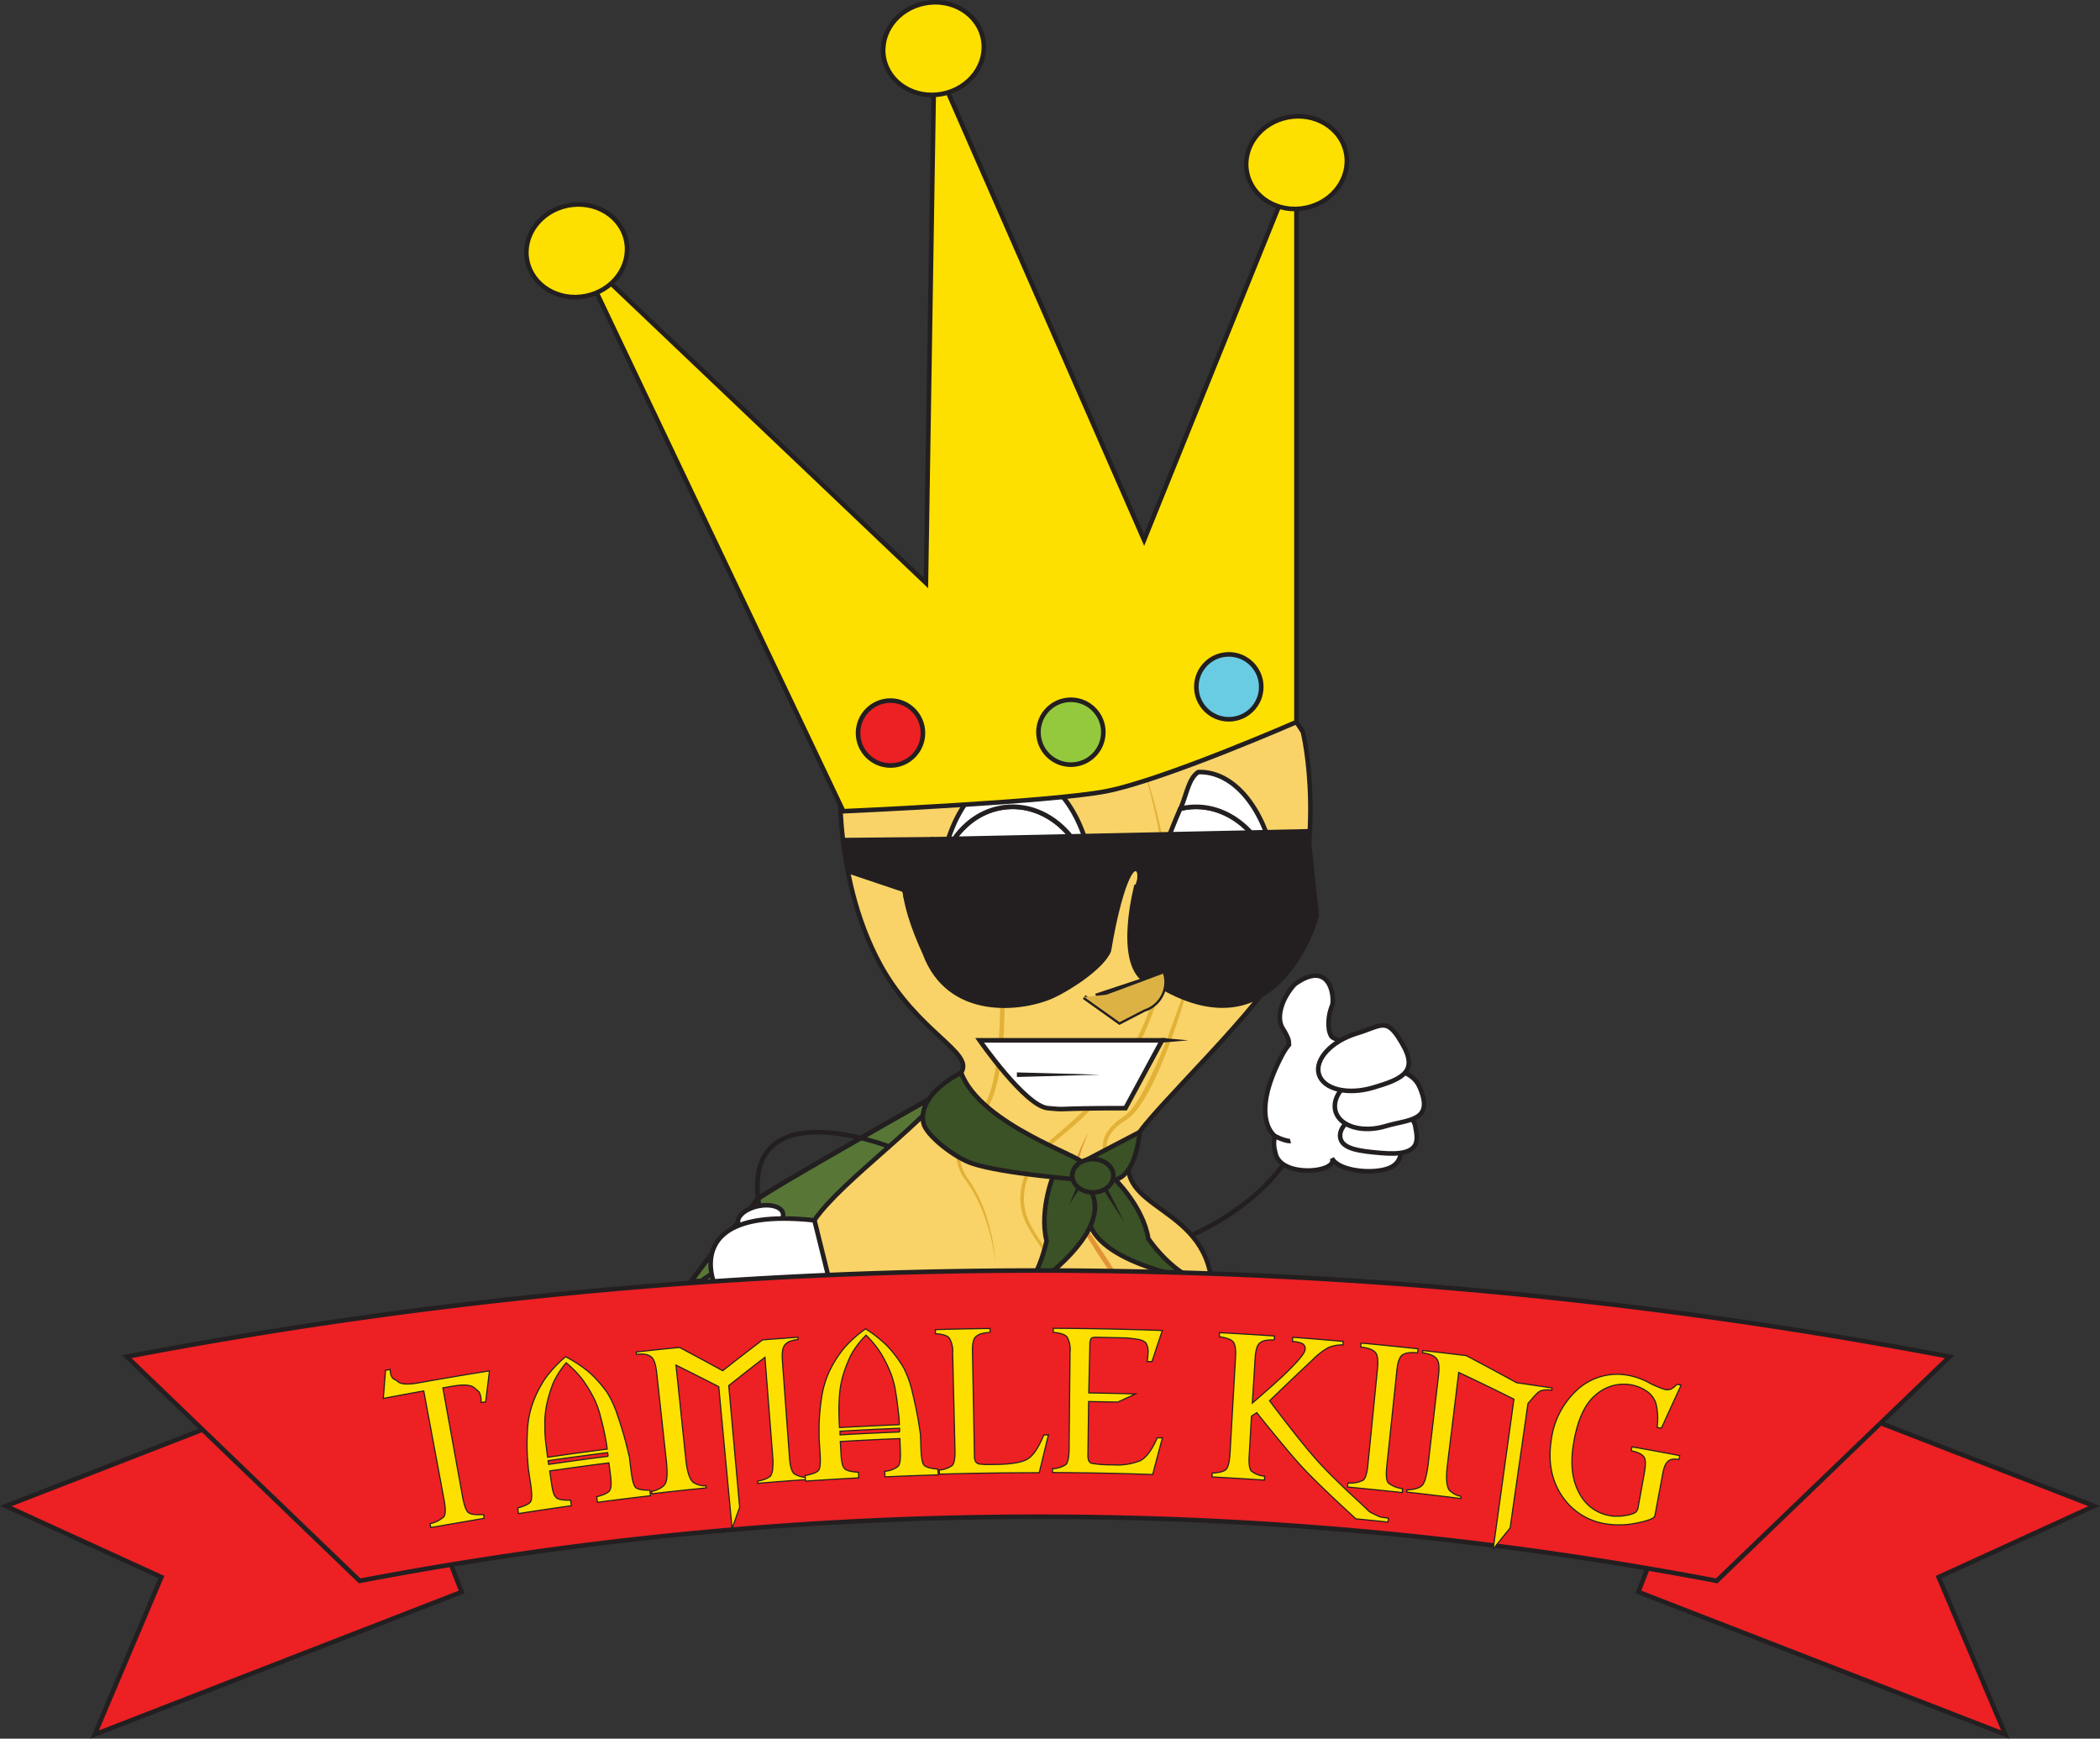 <svg xmlns="http://www.w3.org/2000/svg" viewBox="0 0 458.16 379.28"><rect x="0" y="0" width="458.16" height="379.28" fill="#333333" stroke="none"/><defs><style>.cls-1{fill:#3a5225;}.cls-1,.cls-11,.cls-13,.cls-15,.cls-16,.cls-17,.cls-2,.cls-3,.cls-4,.cls-8{stroke:#231f20;stroke-miterlimit:10;}.cls-2{fill:#587737;}.cls-3{fill:none;}.cls-14,.cls-4{fill:#f9d367;}.cls-5{fill:#e2b137;}.cls-6{fill:#e09436;}.cls-7{fill:#231f20;}.cls-10,.cls-8{fill:#fff;}.cls-9{fill:#c7e8ea;}.cls-11,.cls-12{fill:#ed2024;}.cls-13,.cls-15{fill:#fee000;}.cls-13{stroke-width:0.25px;}.cls-16{fill:#95c93d;}.cls-17{fill:#69cce2;}.cls-18{fill:#ddb245;}</style></defs><title>logo</title><g id="Cape"><path class="cls-1" d="M174.38,379.23c5.23-1,10.28-1.41,11.86.51,7.5,3.23,3,2.52,7.2,2.52,5.78-3.36,8.62-4.42,8.82-.88,0,4.78,5.48,5.31,8.11,4.07s13.92-14.62,13.92-14.62V340.71C214.79,346.48,193.22,360.49,174.38,379.23Z" transform="translate(-23.46 -78.5)"/><path class="cls-2" d="M224.29,340.71l11.87-9.35-2-17.56s-42.45,23.89-45.49,26.37c-1.23,2-8.31,9-16,20.16l-5.88,4.25-6.49,18.57a119.66,119.66,0,0,1,14.1-3.92C193.22,360.49,214.79,346.48,224.29,340.71Z" transform="translate(-23.46 -78.5)"/><path class="cls-2" d="M224.29,340.71l11.87-9.35-2-17.56s-42.45,23.89-45.49,26.37c-1.23,2-8.31,9-16,20.16l-5.88,4.25-6.49,18.57a119.66,119.66,0,0,1,14.1-3.92C193.22,360.49,214.79,346.48,224.29,340.71Z" transform="translate(-23.46 -78.5)"/><path class="cls-2" d="M224.29,340.71l11.87-9.35-2-17.56s-42.45,23.89-45.49,26.37c-1.23,2-8.31,9-16,20.16l-5.88,4.25-6.49,18.57a119.66,119.66,0,0,1,14.1-3.92C193.22,360.49,214.79,346.48,224.29,340.71Z" transform="translate(-23.46 -78.5)"/><path class="cls-2" d="M224.29,340.71l11.87-9.35-2-17.56s-42.45,23.89-45.49,26.37c-1.23,2-8.31,9-16,20.16l-5.88,4.25-6.49,18.57a119.66,119.66,0,0,1,14.1-3.92C193.22,360.49,214.79,346.48,224.29,340.71Z" transform="translate(-23.46 -78.5)"/><line class="cls-3" x1="172.1" y1="266.12" x2="143.31" y2="286.17"/></g><g id="body"><path class="cls-4" d="M307.73,238.23s5.79,23.37-4.48,50c-3.57,9.26-29,32.85-31.81,38.25-8.26,16,13.66,13.42,16.27,30.8,3.42,22.81-7.13,25.11-7.13,25.11L257.39,386l-27.87-2.54L220.05,386s-7.74,5.33-17.62-34.4c-.85-3.42-3.65-3.52-1.3-6.92,6.23-9,24.73-21.47,32-32.18,3-4.39-9.41-8.67-17.54-23.43-11.15-20.25-8.69-45.35-8.69-45.35s14.09-6.82,22.8-8.34,21.92-8.41,34.23.43c2.39,1.72,6.15-.66,7.81-1.63C298,218.95,307.73,238.23,307.73,238.23Z" transform="translate(-23.46 -78.5)"/></g><g id="Layer_8" data-name="Layer 8"><path class="cls-5" d="M271.6,242a124.37,124.37,0,0,1,5.16,17.7,89.54,89.54,0,0,1,1.91,18.36,67.28,67.28,0,0,1-.7,9.24,59.52,59.52,0,0,1-2,9.05A57.28,57.28,0,0,1,267.84,313,70.52,70.52,0,0,1,255,326.35,27.78,27.78,0,0,0,249,333a12.25,12.25,0,0,0-.66,12.76,43.82,43.82,0,0,0,2.39,3.89,47.12,47.12,0,0,1,4.19,8.26,64.52,64.52,0,0,1,3.94,18,66.73,66.73,0,0,0-4.41-17.8,46.55,46.55,0,0,0-4.26-8.09,44.3,44.3,0,0,1-2.49-3.92,13.86,13.86,0,0,1-1.52-4.46,13.63,13.63,0,0,1,2.07-9.08,28.65,28.65,0,0,1,6.22-6.93c2.34-2,4.63-4,6.74-6.22a62.16,62.16,0,0,0,5.85-7,56.33,56.33,0,0,0,8.07-16.31,58.64,58.64,0,0,0,2-8.91,73.43,73.43,0,0,0,.79-9.12,89.86,89.86,0,0,0-1.63-18.26A132.82,132.82,0,0,0,271.6,242Z" transform="translate(-23.46 -78.5)"/><path class="cls-5" d="M237.83,257a243.82,243.82,0,0,1,3.93,25.07c.44,4.21.72,8.44.82,12.68a107.78,107.78,0,0,1-.38,12.73,52.69,52.69,0,0,1-1,6.32,23.92,23.92,0,0,1-2.07,6.11,8.32,8.32,0,0,1-.92,1.4,6.64,6.64,0,0,1-.59.63l-.59.53a17.26,17.26,0,0,0-2.09,2.27,9.58,9.58,0,0,0-2.12,5.58,9.85,9.85,0,0,0,2.07,5.65,31,31,0,0,1,3,5.65A41.61,41.61,0,0,1,240.63,354a44,44,0,0,0-3.19-12.19,30.35,30.35,0,0,0-3.06-5.48,10.57,10.57,0,0,1-2.33-6,10.2,10.2,0,0,1,2.23-6.11,18.16,18.16,0,0,1,2.18-2.41l.59-.54a5.71,5.71,0,0,0,.49-.53,7.42,7.42,0,0,0,.81-1.26,23.06,23.06,0,0,0,1.94-5.88,61.91,61.91,0,0,0,.93-6.21,142.25,142.25,0,0,0-.2-25.24C240.33,273.73,239.17,265.35,237.83,257Z" transform="translate(-23.46 -78.5)"/><path class="cls-5" d="M284.66,286.67q-2,7.74-4.54,15.33c-.83,2.53-1.78,5-2.79,7.5a72.15,72.15,0,0,1-3.38,7.29,29.39,29.39,0,0,1-2.18,3.42,10.65,10.65,0,0,1-3,2.87,10,10,0,0,0-2.83,2.53,5.38,5.38,0,0,0-1.08,3.47,11.37,11.37,0,0,0,1.17,3.67,21.59,21.59,0,0,1,1.11,3.88,28.5,28.5,0,0,1,.24,8,30.73,30.73,0,0,0-.72-7.89,21.54,21.54,0,0,0-1.22-3.74,11.91,11.91,0,0,1-1.36-3.85,5.93,5.93,0,0,1,1.14-4,10.89,10.89,0,0,1,3-2.79,9.72,9.72,0,0,0,2.7-2.68,29,29,0,0,0,2.07-3.33,109.54,109.54,0,0,0,6.32-14.57c.93-2.49,1.81-5,2.67-7.51Z" transform="translate(-23.46 -78.5)"/><path class="cls-6" d="M253.35,248.66a70.89,70.89,0,0,1,4.59,8.32,69.56,69.56,0,0,1,3.53,8.84,45.58,45.58,0,0,1,2.08,9.31,23.41,23.41,0,0,1-.64,9.47c.09-.79.18-1.57.29-2.35s0-1.57,0-2.35a17.94,17.94,0,0,0-.14-2.34l-.11-1.17c-.05-.39-.13-.77-.2-1.16a58.88,58.88,0,0,0-2.27-9.11c-.94-3-2.08-5.93-3.28-8.84-.59-1.46-1.23-2.9-1.89-4.33S254,250.09,253.35,248.66Z" transform="translate(-23.46 -78.5)"/><path class="cls-6" d="M261,325.45a36.56,36.56,0,0,0-2.32,6.49,21.37,21.37,0,0,0-.69,6.76,18.58,18.58,0,0,0,.54,3.33,14.6,14.6,0,0,0,.52,1.58,15,15,0,0,0,.79,1.48c1.17,2,2.44,3.89,3.7,5.82l3.76,5.81c1.25,1.94,2.56,3.85,3.66,5.9a13.63,13.63,0,0,1,2,6.69,13.21,13.21,0,0,1-2,6.63,13.62,13.62,0,0,0,1.46-6.62,13.07,13.07,0,0,0-2.22-6.32c-2.39-3.9-5.08-7.67-7.59-11.55-1.24-2-2.48-3.89-3.65-5.91a15.74,15.74,0,0,1-.82-1.58,15.16,15.16,0,0,1-.54-1.71,16,16,0,0,1-.47-3.51,21.77,21.77,0,0,1,1-6.92A32.36,32.36,0,0,1,261,325.45Z" transform="translate(-23.46 -78.5)"/></g><g id="Cape_Tie" data-name="Cape Tie"><path class="cls-1" d="M266.4,335.44s6.48,6.18,7.59,13.28c4.69,6.59,9.42,8.62,9.42,8.62s-24.79-4-22.44-15.71C263.27,330.15,266.4,335.44,266.4,335.44Z" transform="translate(-23.46 -78.5)"/><polygon class="cls-7" points="241.12 258.37 245.27 266.55 240.26 258.87 241.12 258.37"/><path class="cls-1" d="M253.6,334s-3.55,8.22-1.8,15.18c-1.75,7.9-5.31,11.61-5.31,11.61s21.28-13.33,14.53-23.22C254.42,327.93,253.6,334,253.6,334Z" transform="translate(-23.46 -78.5)"/><polygon class="cls-7" points="236.64 257.44 233.26 262.84 235.75 256.98 236.64 257.44"/><path class="cls-1" d="M233.16,312.52s-9.51,4.43-8.24,10.94c.52,2.65,6.76,7.58,10.7,8.86,6.75,2.25,23.74,3.54,23.74,3.54s-1.15-2.75,0-3.75S237.42,324,233.16,312.52Z" transform="translate(-23.46 -78.5)"/><path class="cls-1" d="M259.37,332.11l12.74-6.66s-.67,9.41-5.42,10.41l-2.89-2.63Z" transform="translate(-23.46 -78.5)"/><ellipse class="cls-1" cx="238.42" cy="256.48" rx="4.49" ry="3.63"/></g><g id="hands"><path class="cls-8" d="M184.48,345.18c.22,1.47,2.6,2.23,5.31,1.71s4.74-2.13,4.52-3.6-2.6-2.23-5.31-1.71S184.26,343.72,184.48,345.18Z" transform="translate(-23.46 -78.5)"/><path class="cls-3" d="M217.74,328.72S184.46,315.65,189.15,342" transform="translate(-23.46 -78.5)"/><path class="cls-8" d="M206.18,365s-1.12,1.43-3.36.32c-1.65,2.16-4,2.91-6.53,3.62a11.32,11.32,0,0,1-3.17-.37c-1.71,1.85-10,2.34-10,2.34s-9.65-3-10.75-6.23c-.66-2-2.41-4.37.81-6.06a6.18,6.18,0,0,1,6.31.43s-8-17.52,21.66-14.34Z" transform="translate(-23.46 -78.5)"/><polygon class="cls-7" points="156.35 280.17 158.89 283.12 155.68 280.92 156.35 280.17"/></g><g id="Face"><path class="cls-8" d="M261.68,272.59c-1-10.84-9.41-18.91-18.7-18-6.5.62-11.72,5.48-13.91,12.06a43,43,0,0,0-.35,12.88,20.21,20.21,0,0,0,8.12,11.75h16.9C259.13,287.56,262.43,280.43,261.68,272.59Z" transform="translate(-23.46 -78.5)"/><ellipse class="cls-9" cx="247.6" cy="278.37" rx="12.78" ry="10.25" transform="translate(-108.39 367.87) rotate(-75.15)"/><ellipse cx="245.18" cy="277.46" rx="7.4" ry="7.2" transform="translate(-48.82 -53.84) rotate(-5.48)"/><ellipse class="cls-10" cx="242.21" cy="275.98" rx="4.38" ry="4.27" transform="translate(-48.69 -54.13) rotate(-5.48)"/><path class="cls-8" d="M237.18,305.44H277l-8,14.8c-16.94,0-11.89.46-16.94,0C247.15,319.79,237.18,305.44,237.18,305.44Z" transform="translate(-23.46 -78.5)"/><polygon class="cls-7" points="221.86 233.94 240.06 234.44 221.86 234.94 221.86 233.94"/><path class="cls-8" d="M229.08,266.62a22.31,22.31,0,0,0-1,9.19,23,23,0,0,0,.67,3.69,43,43,0,0,1,.35-12.88Z" transform="translate(-23.46 -78.5)"/><path class="cls-8" d="M228.72,279.5a36.83,36.83,0,0,0,3.35,11.75h4.77A20.21,20.21,0,0,1,228.72,279.5Z" transform="translate(-23.46 -78.5)"/><path class="cls-8" d="M262.13,274.25c0-15.09-7.55-27.33-16.86-27.33-7.68,0-14.15,8.32-16.19,19.7,2.19-6.58,7.41-11.43,13.91-12.06,9.29-.89,17.66,7.18,18.7,18,.75,7.84-2.55,15-7.94,18.66h4.71A39,39,0,0,0,262.13,274.25Z" transform="translate(-23.46 -78.5)"/><path class="cls-8" d="M301.66,272.59c-1-10.84-9.41-18.91-18.7-18a14.58,14.58,0,0,0-2,.34c-4.34,9.86-8.66,23.28-8.24,32.64a18.44,18.44,0,0,0,4.06,3.71h16.9C299.11,287.56,302.41,280.43,301.66,272.59Z" transform="translate(-23.46 -78.5)"/><ellipse class="cls-9" cx="287.58" cy="278.37" rx="12.78" ry="10.25" transform="translate(-78.65 406.52) rotate(-75.15)"/><ellipse cx="285.16" cy="277.46" rx="7.4" ry="7.2" transform="translate(-48.64 -50.02) rotate(-5.48)"/><ellipse class="cls-10" cx="282.19" cy="275.98" rx="4.38" ry="4.27" transform="translate(-48.51 -50.31) rotate(-5.48)"/><path class="cls-8" d="M285.24,246.92c-.11,0-.23,0-.32,0-2.11,1.28-2.56,4.88-3.92,8a14.58,14.58,0,0,1,2-.34c9.29-.89,17.66,7.18,18.7,18,.75,7.84-2.55,15-7.94,18.66h4.71a39,39,0,0,0,3.67-17C302.11,259.15,294.56,246.92,285.24,246.92Z" transform="translate(-23.46 -78.5)"/><path class="cls-3" d="M271.45,271.55s-4.49,16.58,1.84,20.82" transform="translate(-23.46 -78.5)"/><path class="cls-3" d="M262.57,295.76l14.64-4.85a6.28,6.28,0,0,1-4.13,7.81l-5.37,2.78L260,296" transform="translate(-23.46 -78.5)"/><polygon class="cls-7" points="253.55 226.44 259.25 226.94 253.55 227.44 253.55 226.44"/></g><g id="Layer_9" data-name="Layer 9"><polygon class="cls-11" points="35.2 344.04 20.65 378.38 100.72 347.28 91.03 322.35 81.35 297.43 1.28 328.53 35.2 344.04"/><polygon class="cls-11" points="422.96 344.04 437.51 378.38 357.44 347.28 367.13 322.35 376.81 297.43 456.88 328.53 422.96 344.04"/><path class="cls-12" d="M398,423.36a790,790,0,0,0-296.07,0l-50.82-48.9a1061.25,1061.25,0,0,1,397.71,0Z" transform="translate(-23.46 -78.5)"/><path class="cls-3" d="M398,423.36a790,790,0,0,0-296.07,0l-50.82-48.9a1061.25,1061.25,0,0,1,397.71,0Z" transform="translate(-23.46 -78.5)"/><path class="cls-13" d="M129.42,384.3l-1,.16q0-.45,0-.66t-.07-.51a3.1,3.1,0,0,0-.37-1.15l-1-.87c-.75-.66-2.27-.8-4.58-.41l-2.32.4q2.13,11.73,4.25,23.46.52,3,1.27,3.7c.5.44,1.61.59,3.35.46l.14.84q-5.83,1-11.65,2l-.15-.84a6.36,6.36,0,0,0,3-1.49q.58-.76.1-3.46-2.24-12-4.48-24-4.41.79-8.82,1.63.24-3.06.48-6.13l1-.19q0,.22.05.46t.06.36a1.7,1.7,0,0,0,.82,1.36,2.72,2.72,0,0,1,.68.39c.66.68,2.2.79,4.63.35q7.71-1.38,15.44-2.61Q129.83,381,129.42,384.3Z" transform="translate(-23.46 -78.5)"/><path class="cls-13" d="M165.36,404.79q-5.78.67-11.56,1.43l-.16-1.21q2.32-.6,2.83-1.34t.2-3.22l-.36-2.83q-6.47.82-12.92,1.76l.41,2.82a12.13,12.13,0,0,0,.43,2,2.27,2.27,0,0,0,.64,1.06q.66.55,3.08.5l.17,1.21q-5.77.81-11.53,1.71l-.19-1.21q2.4-.67,2.84-1.41t0-3.77l-.49-3.24q-.12-1.3-.21-2.59a46,46,0,0,1,0-5.86,20.9,20.9,0,0,1,1.22-6.21,25.16,25.16,0,0,1,2.79-5.37,27.25,27.25,0,0,1,4.31-4.56,28.52,28.52,0,0,1,5.08,3.35,26.86,26.86,0,0,1,3.92,4.38,22,22,0,0,1,2.36,5.16q1,2.87,1.84,6.06l.72,2.94.36,3q.37,3,1,3.64c.41.4,1.45.6,3.11.6Zm-9.42-10.18q-.14-1.1-.44-2.7-.47-2.4-1-4.28a19.41,19.41,0,0,0-1.33-3.82,29.34,29.34,0,0,0-2.63-4.37,22.62,22.62,0,0,0-3.56-3.65,19.26,19.26,0,0,0-2.85,4.47,28.18,28.18,0,0,0-1.46,5,20.35,20.35,0,0,0-.34,4.36q0,2,.21,3.68t.39,3.1Q149.44,395.44,155.94,394.62Zm.2,1.58-.1-.81q-6.49.82-13,1.76l.12.81Q149.66,397,156.14,396.19Z" transform="translate(-23.46 -78.5)"/><path class="cls-13" d="M199.68,401.25q-5.46.37-10.91.83l0-.48c1.56-.29,2.53-.72,2.91-1.33a3.47,3.47,0,0,0,.37-1.47,15.65,15.65,0,0,0,0-2.52l-1.7-21.69q-4,3.07-7.9,6.18l2.38,26.55q-.83,2.3-1.65,4.6L180.27,381q-4.64-2.38-9.33-4.71l2.13,20.42q.41,4,1.54,5.08a4.43,4.43,0,0,0,2.89.82l0,.48q-5.91.58-11.82,1.27l-.06-.48c1.59-.42,2.59-1,3-1.76s.49-2.41.21-5l-2.11-19.24q-.29-2.66-1.16-3.36a2.66,2.66,0,0,0-1.26-.56,6.46,6.46,0,0,0-2,0l-.06-.52q4.73-.55,9.47-1,4.74,2.51,9.42,5.08,4.31-3.39,8.7-6.73,3.85-.3,7.7-.57l0,.52a5.32,5.32,0,0,0-1.84.41,2.5,2.5,0,0,0-1.06.82q-.66.88-.47,3.45l1.55,21.14a11.05,11.05,0,0,0,.34,2.16,3,3,0,0,0,.61,1.23,5.11,5.11,0,0,0,2.93.82Z" transform="translate(-23.46 -78.5)"/><path class="cls-13" d="M228.17,400.24q-5.81.17-11.62.43l-.06-1.22a5.24,5.24,0,0,0,2.93-1.09q.58-.69.48-3.19l-.11-2.85q-6.5.26-13,.64l.16,2.84a12.14,12.14,0,0,0,.26,2,2.27,2.27,0,0,0,.54,1.11q.61.6,3,.76l.06,1.22q-5.81.31-11.61.71l-.08-1.22c1.63-.31,2.61-.69,2.95-1.16s.44-1.72.3-3.76l-.21-3.27q0-1.3,0-2.6a46,46,0,0,1,.5-5.84,20.93,20.93,0,0,1,1.74-6.09,25.15,25.15,0,0,1,3.24-5.11,27.2,27.2,0,0,1,4.67-4.17,28.44,28.44,0,0,1,4.76,3.78,26.88,26.88,0,0,1,3.53,4.71,22,22,0,0,1,1.91,5.34q.73,2.94,1.31,6.2l.46,3,.1,3q.1,3.06.67,3.71t3,.86Zm-8.5-10.95q0-1.1-.21-2.73-.26-2.44-.58-4.35a19.45,19.45,0,0,0-1-3.92,29.4,29.4,0,0,0-2.24-4.58,22.62,22.62,0,0,0-3.23-3.95,19.25,19.25,0,0,0-3.22,4.2,28.23,28.23,0,0,0-1.88,4.84,20.38,20.38,0,0,0-.71,4.32q-.15,2-.11,3.68t.12,3.12Q213.15,389.56,219.67,389.29Zm.06,1.59,0-.81q-6.52.26-13,.64l0,.81Q213.22,391.14,219.74,390.88Z" transform="translate(-23.46 -78.5)"/><path class="cls-13" d="M228.36,399.19a5.68,5.68,0,0,0,2.86-1q.65-.72.59-3.39l-.51-21.19a5.41,5.41,0,0,0-.76-3.26c-.47-.52-1.48-.82-3-.91l0-.89q6-.17,11.92-.25v.89a6.78,6.78,0,0,0-1.89.25,3.27,3.27,0,0,0-1.22.65q-.77.71-.72,3.12l.42,22.88a2.8,2.8,0,0,0,.24,1.24,1.34,1.34,0,0,0,1,.56l1,.08,1.9,0c3.6,0,6-.4,7.31-1.1s2.5-2.48,3.69-5.35h1q-1,4.12-2,8.25-10.88,0-21.75.31Z" transform="translate(-23.46 -78.5)"/><path class="cls-13" d="M253.08,398.89A5.68,5.68,0,0,0,256,398q.68-.69.71-3.37l.2-21.2a5.4,5.4,0,0,0-.65-3.28c-.45-.53-1.45-.87-3-1v-.89q11.89.06,23.78.48-1.13,3.38-2.24,6.77l-1.06,0a15.21,15.21,0,0,0,.18-1.78,3.59,3.59,0,0,0-.48-2.32,3.26,3.26,0,0,0-1.78-.74,19.68,19.68,0,0,0-3.34-.33l-5.71-.12q-.9,0-1.13.32a2.42,2.42,0,0,0-.24,1.25L261,382.36q5.1.08,10.2.22l-3.88,1.78-6.35-.12L260.81,396q0,1.39.73,1.7a23.72,23.72,0,0,0,4.57.34,13.74,13.74,0,0,0,6.09-.88q2-1,3.73-5l1.14,0q-1.08,4-2.13,8-10.92-.38-21.85-.43Z" transform="translate(-23.46 -78.5)"/><path class="cls-13" d="M311.11,397.42q1.74,1.92,4.48,4.57,1.79,1.76,4.24,4c1.23,1.16,1.85,1.74,1.86,1.74a3,3,0,0,0,1.06.84l1.3.61a2.76,2.76,0,0,0,1.22.35l1.1.16-.09.85q-3.48-.37-7-.71l-2-1.84q-2.45-2.27-4.55-4.28-3-2.87-4.83-4.82t-4.52-5.19q-2.1-2.52-4-4.86l-1.73-2.17-1.16.76L296,396q-.17,2.63.46,3.41a5.48,5.48,0,0,0,2.92,1.12l-.06.85q-5.7-.39-11.41-.69l0-.85c1.65-.07,2.69-.36,3.12-.87s.7-1.77.81-3.79l1.18-20.6q.15-2.57-.51-3.35c-.4-.51-1.41-.89-3-1.12l0-.89q6,.31,12,.72l-.06.89a7,7,0,0,0-2,.11,2.49,2.49,0,0,0-1.23.61q-.77.73-.93,3.28l-.61,9.75q4.13-3.54,6.68-5.92c3.14-3,4.77-4.89,4.84-5.78a1.22,1.22,0,0,0-.66-1.31,5.63,5.63,0,0,0-.9-.28,8.07,8.07,0,0,0-1.2-.17l.07-.89q5.51.4,11,.89l-.07.77a7.71,7.71,0,0,0-3.22.6,15.78,15.78,0,0,0-3.46,2.71q-4.71,4.41-9.31,8.87.87,1.19,1.76,2.35,1.87,2.46,4.14,5.32Q309.18,395.29,311.11,397.42Z" transform="translate(-23.46 -78.5)"/><path class="cls-13" d="M317.55,402a6.12,6.12,0,0,0,3.29-.58q.78-.58,1.05-3.32L324,377q.25-2.58-.43-3.43a2.72,2.72,0,0,0-1.16-.76,7.63,7.63,0,0,0-2.08-.44l.08-.89q6.22.58,12.43,1.26l-.1.89a7.47,7.47,0,0,0-2.08,0,3.06,3.06,0,0,0-1.33.51q-.84.69-1.11,3.27L326,398.55q-.28,2.72.37,3.49a6.58,6.58,0,0,0,3.1,1.21l-.09.85q-6-.65-11.92-1.21Z" transform="translate(-23.46 -78.5)"/><path class="cls-13" d="M362,381.77a5.27,5.27,0,0,0-1.88,0,2.5,2.5,0,0,0-1.21.58,15.06,15.06,0,0,0-1.22,1.31l-.87,1-3.9,27.17q-1.86,2.29-3.69,4.58l4.53-32.68q-6-3-12.05-5.84l-2.48,20.29q-.48,4,.37,5.3a4.44,4.44,0,0,0,2.63,1.44l-.06.48q-5.9-.75-11.8-1.41l.05-.48c1.64-.05,2.75-.4,3.33-1s1-2.24,1.32-4.78l2.24-19.23q.31-2.66-.38-3.54a2.66,2.66,0,0,0-1.11-.83,6.45,6.45,0,0,0-2-.5l.06-.52q4.74.53,9.47,1.11,5.54,2.92,11,5.92,3.86.55,7.71,1.13Z" transform="translate(-23.46 -78.5)"/><path class="cls-13" d="M383.42,380.25a18.28,18.28,0,0,0,2,.9,10.16,10.16,0,0,0,1.26.45,2.18,2.18,0,0,0,1.42-.11,5.62,5.62,0,0,0,1.22-1l.92.17q-2.17,4.69-4.31,9.39l-.94-.17a13.77,13.77,0,0,0-.27-5.29,5.12,5.12,0,0,0-2-2.61,8.79,8.79,0,0,0-3.57-1.41,9.2,9.2,0,0,0-7.59,2.26c-2.41,2-4,5.57-4.84,10.83-.69,4.33-.23,7.86,1.32,10.61a9.15,9.15,0,0,0,6.61,4.86c.39.07.68.11.86.12l1.05,0a7.46,7.46,0,0,0,1.77-.2,5.24,5.24,0,0,0,1.94-.62,1.74,1.74,0,0,0,.58-1.12l1.36-7.49q.49-2.69-.07-3.48a2.65,2.65,0,0,0-1-.79,6.24,6.24,0,0,0-1.78-.55l.15-.88q5.21.92,10.41,1.91l-.17.87a4.49,4.49,0,0,0-1.25-.09,1.9,1.9,0,0,0-.87.28q-1,.57-1.4,2.85l-1.72,9.22c-.1.55-1.39,1.06-3.85,1.56a18.61,18.61,0,0,1-6.87.2,14,14,0,0,1-9.24-5.65c-2.5-3.43-3.41-7.63-2.65-12.61a17.88,17.88,0,0,1,5.38-10.7,12.89,12.89,0,0,1,11.58-3.4A15.11,15.11,0,0,1,383.42,380.25Z" transform="translate(-23.46 -78.5)"/></g><g id="Crown"><path class="cls-14" d="M261.79,234.43s3.45,1.81,9.81,7.6" transform="translate(-23.46 -78.5)"/><path class="cls-7" d="M262,234a29.14,29.14,0,0,1,2.59,1.83c.83.64,1.63,1.3,2.42,2,1.58,1.36,3.1,2.78,4.57,4.23-1.59-1.33-3.21-2.62-4.88-3.84-.83-.61-1.68-1.2-2.54-1.76a28.67,28.67,0,0,0-2.62-1.55Z" transform="translate(-23.46 -78.5)"/><path class="cls-15" d="M207.45,255.47s45.26-2,57.38-4.37c12.59-2.48,41.48-15.09,41.48-15.09V114l-33.24,82.29L227.28,91.8l-1.81,113.87-76.18-72.45Z" transform="translate(-23.46 -78.5)"/><ellipse class="cls-15" cx="149.28" cy="133.22" rx="11.02" ry="10.07" transform="translate(-46.38 -47.16) rotate(-11.14)"/><ellipse class="cls-15" cx="227.12" cy="89.11" rx="11.02" ry="10.07" transform="translate(-36.39 -32.95) rotate(-11.14)"/><ellipse class="cls-15" cx="306.32" cy="114" rx="11.02" ry="10.07" transform="translate(-39.71 -17.19) rotate(-11.14)"/><circle class="cls-11" cx="194.28" cy="159.91" r="7.08"/><circle class="cls-16" cx="233.64" cy="159.73" r="7.08"/><circle class="cls-17" cx="268.09" cy="149.83" r="7.08"/><path class="cls-7" d="M227.12,261.08l82.12-1.74,2,19s-9.17,34.57-39.19,12.88c-4.67-10.88-.58-20-.48-21,.37-4.18-2.87-1.13-5.7,15.78-1.42,3.73-8.87,8.53-12.55,10.21-6.85,3.11-23.1,5-28.53-9.53C213.16,261.38,227.12,261.08,227.12,261.08Z" transform="translate(-23.46 -78.5)"/><path class="cls-8" d="M328.58,326.7s1.92,4.43-1.47,6.33c-3.13,1.76-11.51,1.15-13.07-1.88,1.6,3.12-11.37,4.48-12.34-1.24-.66-2.42,0-3.52,0-3.52s-6-3.91,1.75-18.21c1.2-2,1.33-1.6,1.2-2s.41-.5-1.36-3.37c-1.32-2.12-.49-6.09,2.61-9.57,8.14-5.85,8.78,3.48,8.16,4.7a10.16,10.16,0,0,0-.63,5.3c.7,2.72.9.58,4.41,4.31C317.41,308.69,328.58,326.7,328.58,326.7Z" transform="translate(-23.46 -78.5)"/><path class="cls-8" d="M315.86,326.63c.39,2.56,4.34,3,8.89,3.39,9.39.86,7.87-3.32,7.48-5.88s-4.37-4.08-8.89-3.39S315.47,324.07,315.86,326.63Z" transform="translate(-23.46 -78.5)"/><path class="cls-8" d="M314.85,321c1,3.27,5.87,4.68,10.92,3.16s10.76-1,7.35-8.66c-1.39-3.12-5.87-4.68-10.92-3.16S313.87,317.71,314.85,321Z" transform="translate(-23.46 -78.5)"/><path class="cls-8" d="M311.21,312.87c1,3.27,6.3,4.55,11.89,2.87s9.79-3.14,6.64-8.93c-3.68-6.77-4.62-4.58-10.2-2.9S310.23,309.6,311.21,312.87Z" transform="translate(-23.46 -78.5)"/><path class="cls-18" d="M264.88,295.5l12.33-4.6a6.28,6.28,0,0,1-4.13,7.81l-5.37,2.78L260,296Z" transform="translate(-23.46 -78.5)"/><polyline class="cls-7" points="196.93 194.56 185.11 190.58 183.89 182.77 203.66 182.58 197.15 195.94"/><path class="cls-3" d="M283.8,347.78s12.49-5.22,19.77-15.43" transform="translate(-23.46 -78.5)"/><path class="cls-8" d="M305,327.4s-.77.19-3.31-1" transform="translate(-23.46 -78.5)"/></g></svg>